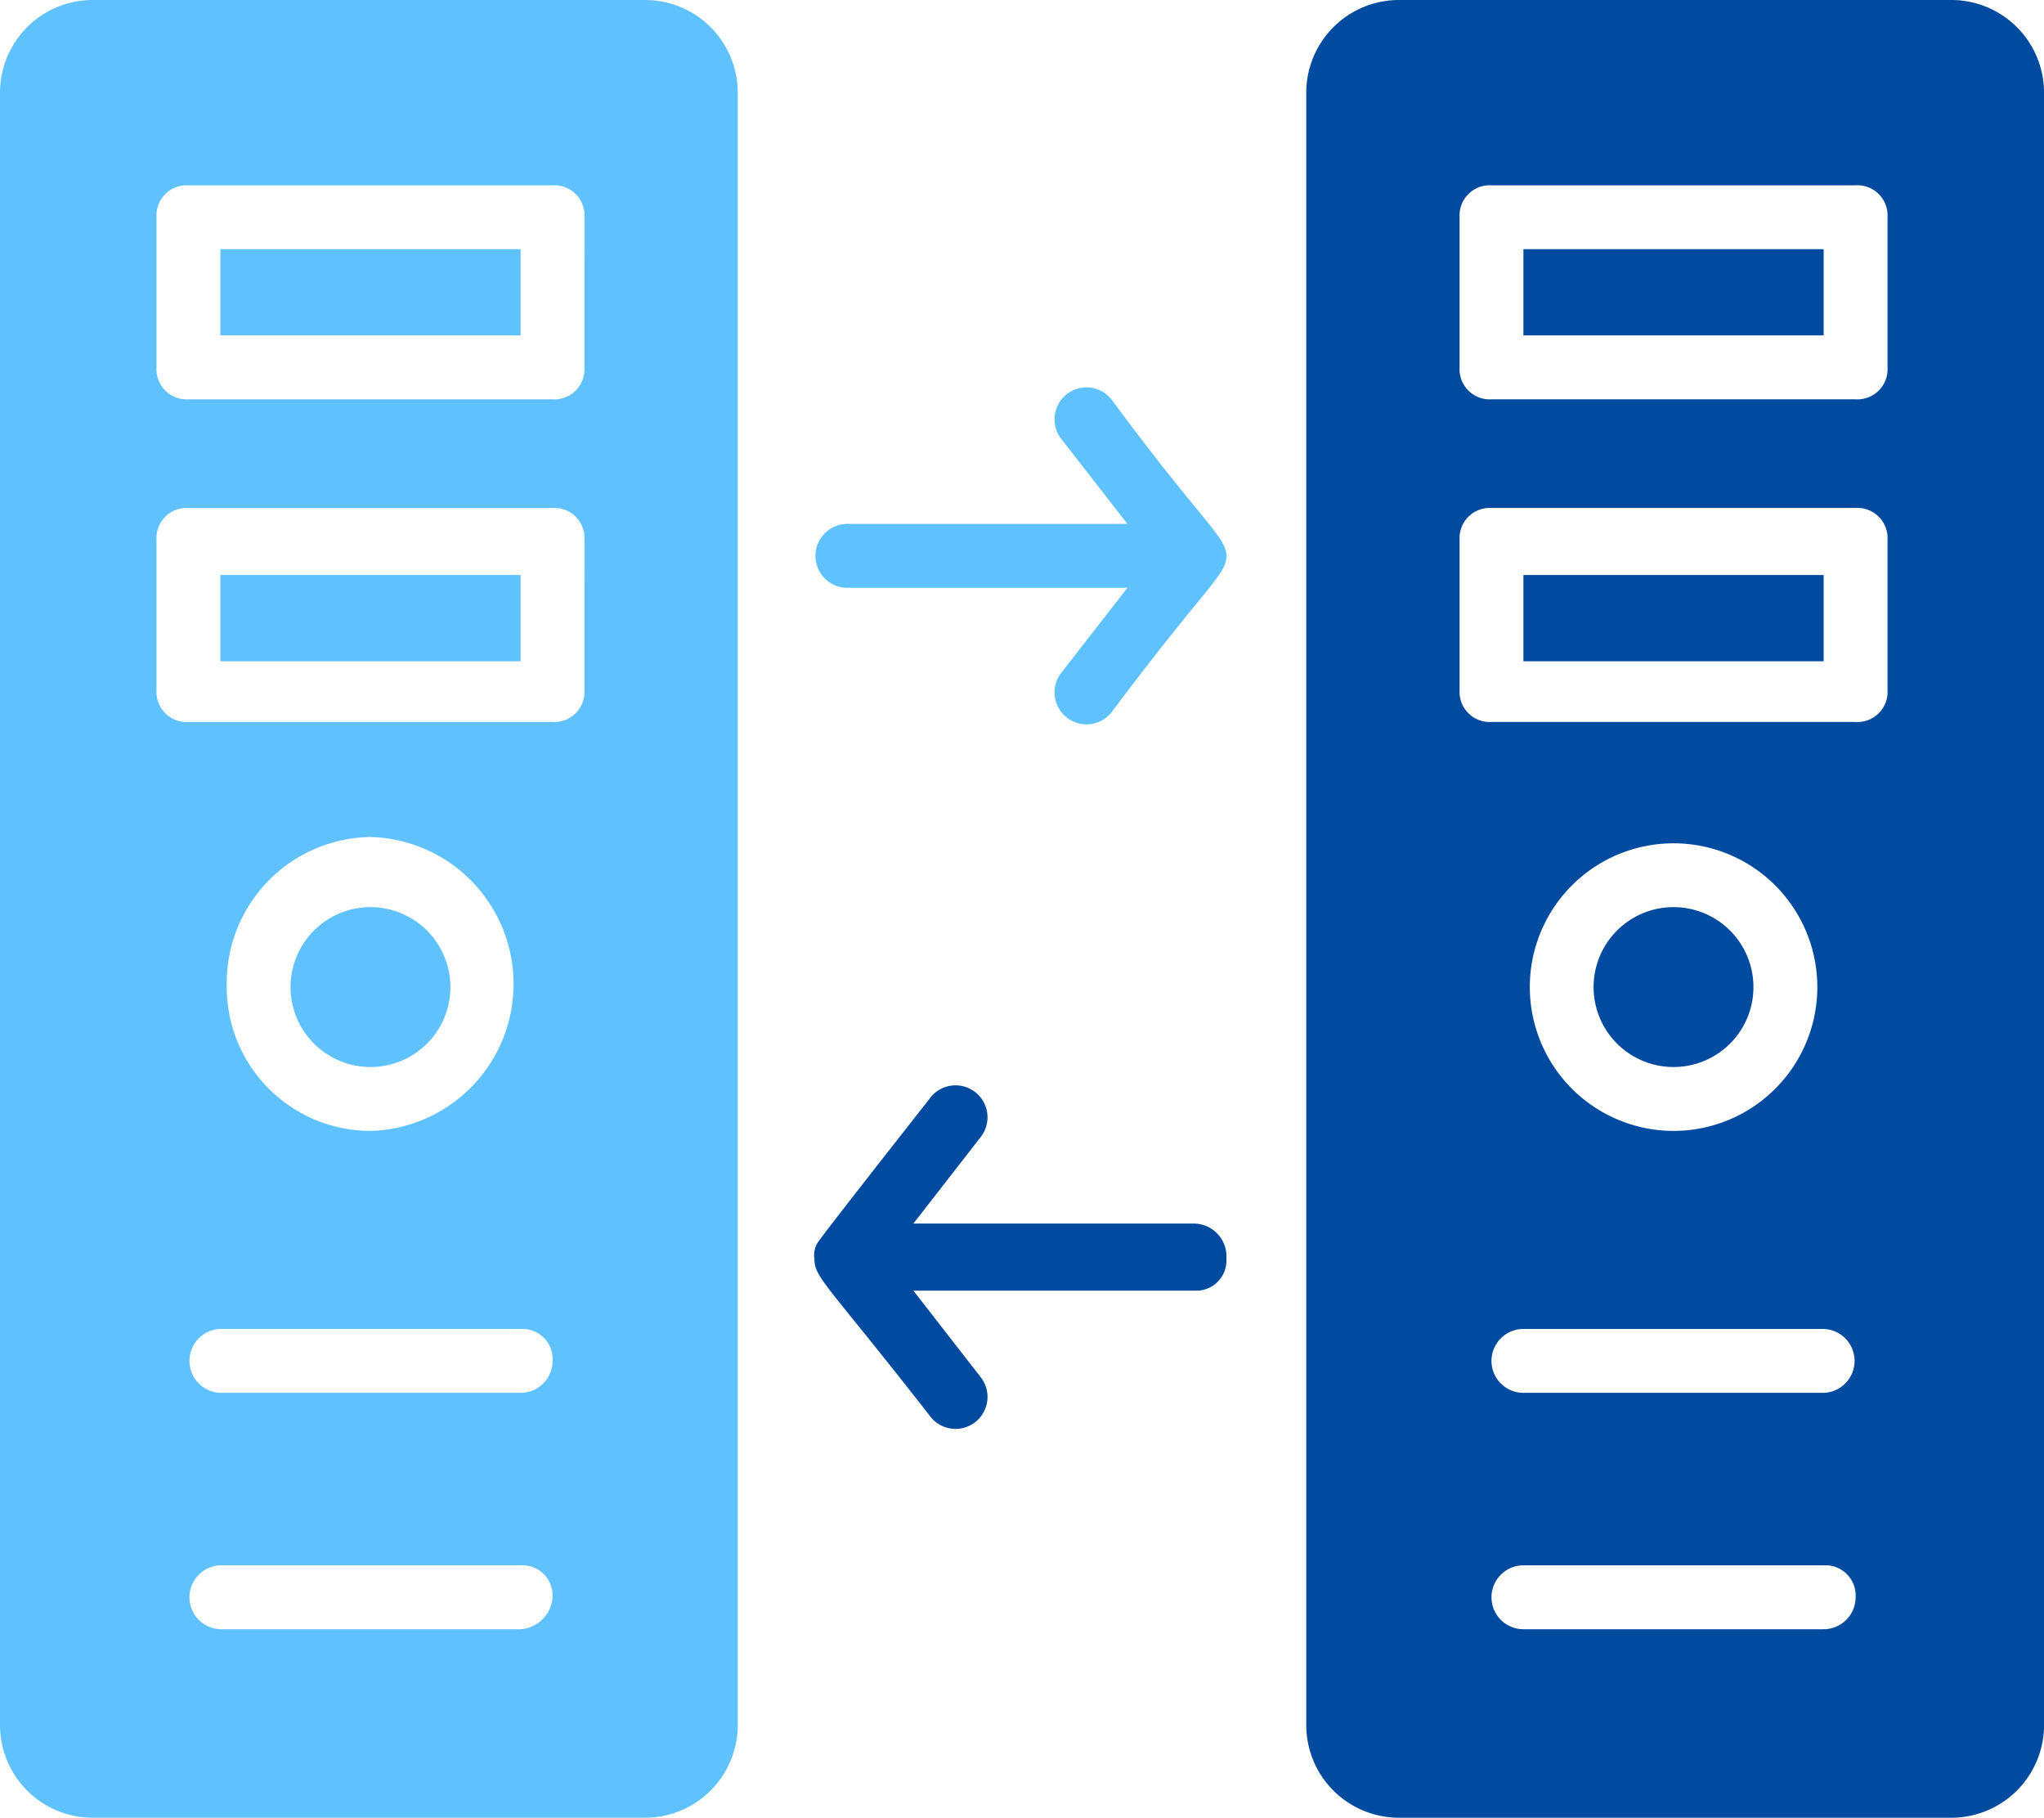 <svg xmlns="http://www.w3.org/2000/svg" width="60" height="53.344" viewBox="0 0 60 53.344">
  <g id="Back_up_Restoration_" data-name="Back up Restoration " transform="translate(-1 -4.6)">
    <g id="Group_240" data-name="Group 240" transform="translate(1 4.6)">
      <g id="Group_230" data-name="Group 230" transform="translate(6.469 7.312)">
        <rect id="Rectangle_93" data-name="Rectangle 93" width="8.813" height="2.531" fill="#5fc2ff"/>
      </g>
      <g id="Group_231" data-name="Group 231">
        <path id="Path_309" data-name="Path 309" d="M19.938,4.6H3.719A2.721,2.721,0,0,0,1,7.319V55.225a2.721,2.721,0,0,0,2.719,2.719H19.937a2.721,2.721,0,0,0,2.719-2.719V7.319A2.721,2.721,0,0,0,19.938,4.6ZM16.281,52.412H7.469a.938.938,0,0,1,0-1.875h8.813a.886.886,0,0,1,.938.938A1.008,1.008,0,0,1,16.281,52.412Zm0-6.937H7.469a.938.938,0,0,1,0-1.875h8.813a.886.886,0,0,1,.938.938A.939.939,0,0,1,16.281,45.475Zm-8.625-12a4.282,4.282,0,0,1,4.219-4.312,4.314,4.314,0,0,1,0,8.625A4.223,4.223,0,0,1,7.656,33.475Zm10.5-8.625a.886.886,0,0,1-.937.938H6.531a.886.886,0,0,1-.937-.937V20.444a.886.886,0,0,1,.938-.937H17.219a.886.886,0,0,1,.938.938Zm0-9.469a.886.886,0,0,1-.937.938H6.531a.886.886,0,0,1-.937-.937V10.975a.886.886,0,0,1,.938-.937H17.219a.886.886,0,0,1,.938.938Z" transform="translate(-1 -4.6)" fill="#5fc2ff"/>
      </g>
      <g id="Group_232" data-name="Group 232" transform="translate(6.469 16.875)">
        <rect id="Rectangle_94" data-name="Rectangle 94" width="8.813" height="2.531" fill="#5fc2ff"/>
      </g>
      <g id="Group_233" data-name="Group 233" transform="translate(8.531 26.438)">
        <path id="Path_310" data-name="Path 310" d="M14.788,35.237a2.346,2.346,0,1,0-2.344,2.438A2.344,2.344,0,0,0,14.788,35.237Z" transform="translate(-10.1 -32.8)" fill="#5fc2ff"/>
      </g>
      <g id="Group_234" data-name="Group 234" transform="translate(46.781 26.438)">
        <path id="Path_311" data-name="Path 311" d="M55.588,35.237a2.346,2.346,0,1,0-2.344,2.438A2.344,2.344,0,0,0,55.588,35.237Z" transform="translate(-50.9 -32.8)" fill="#004a9f"/>
      </g>
      <g id="Group_235" data-name="Group 235" transform="translate(44.719 16.875)">
        <rect id="Rectangle_95" data-name="Rectangle 95" width="8.813" height="2.531" fill="#004a9f"/>
      </g>
      <g id="Group_236" data-name="Group 236" transform="translate(44.719 7.312)">
        <rect id="Rectangle_96" data-name="Rectangle 96" width="8.813" height="2.531" fill="#004a9f"/>
      </g>
      <g id="Group_237" data-name="Group 237" transform="translate(38.344)">
        <path id="Path_312" data-name="Path 312" d="M60.838,4.6H44.619A2.721,2.721,0,0,0,41.9,7.319V55.225a2.721,2.721,0,0,0,2.719,2.719H60.838a2.721,2.721,0,0,0,2.719-2.719V7.319A2.721,2.721,0,0,0,60.838,4.6Zm-3.75,47.812H48.275a.937.937,0,0,1,0-1.875h8.813a.886.886,0,0,1,.938.938A.939.939,0,0,1,57.088,52.412Zm0-6.937H48.275a.937.937,0,0,1,0-1.875h8.813a.938.938,0,0,1,0,1.875Zm-8.625-12a4.22,4.22,0,1,1,4.219,4.313A4.223,4.223,0,0,1,48.463,33.475Zm10.5-8.625a.886.886,0,0,1-.937.938H47.338a.886.886,0,0,1-.937-.937V20.444a.886.886,0,0,1,.938-.937H58.025a.886.886,0,0,1,.938.938Zm0-9.469a.886.886,0,0,1-.937.938H47.338a.886.886,0,0,1-.937-.937V10.975a.886.886,0,0,1,.938-.937H58.025a.886.886,0,0,1,.938.938Z" transform="translate(-41.9 -4.6)" fill="#004a9f"/>
      </g>
      <g id="Group_238" data-name="Group 238" transform="translate(23.906 11.368)">
        <path id="Path_313" data-name="Path 313" d="M35.219,17.077a.938.938,0,0,0-1.5,1.125l1.969,2.531h-8.25a.938.938,0,0,0,0,1.875h8.25l-1.969,2.531a.938.938,0,0,0,1.5,1.125c2.813-3.75,3.375-4.031,3.375-4.594h0C38.594,21.108,37.844,20.639,35.219,17.077Z" transform="translate(-26.5 -16.726)" fill="#5fc2ff"/>
      </g>
      <g id="Group_239" data-name="Group 239" transform="translate(23.906 31.871)">
        <path id="Path_314" data-name="Path 314" d="M37.656,42.631h-8.25L31.375,40.1a.938.938,0,1,0-1.5-1.125c-1.031,1.313-3.094,3.938-3.281,4.219a.7.7,0,0,0-.094.469h0c0,.563.375.75,3.375,4.594a.938.938,0,1,0,1.5-1.125L29.406,44.6h8.25a.886.886,0,0,0,.938-.937A.964.964,0,0,0,37.656,42.631Z" transform="translate(-26.5 -38.595)" fill="#004a9f"/>
      </g>
    </g>
  </g>
</svg>
